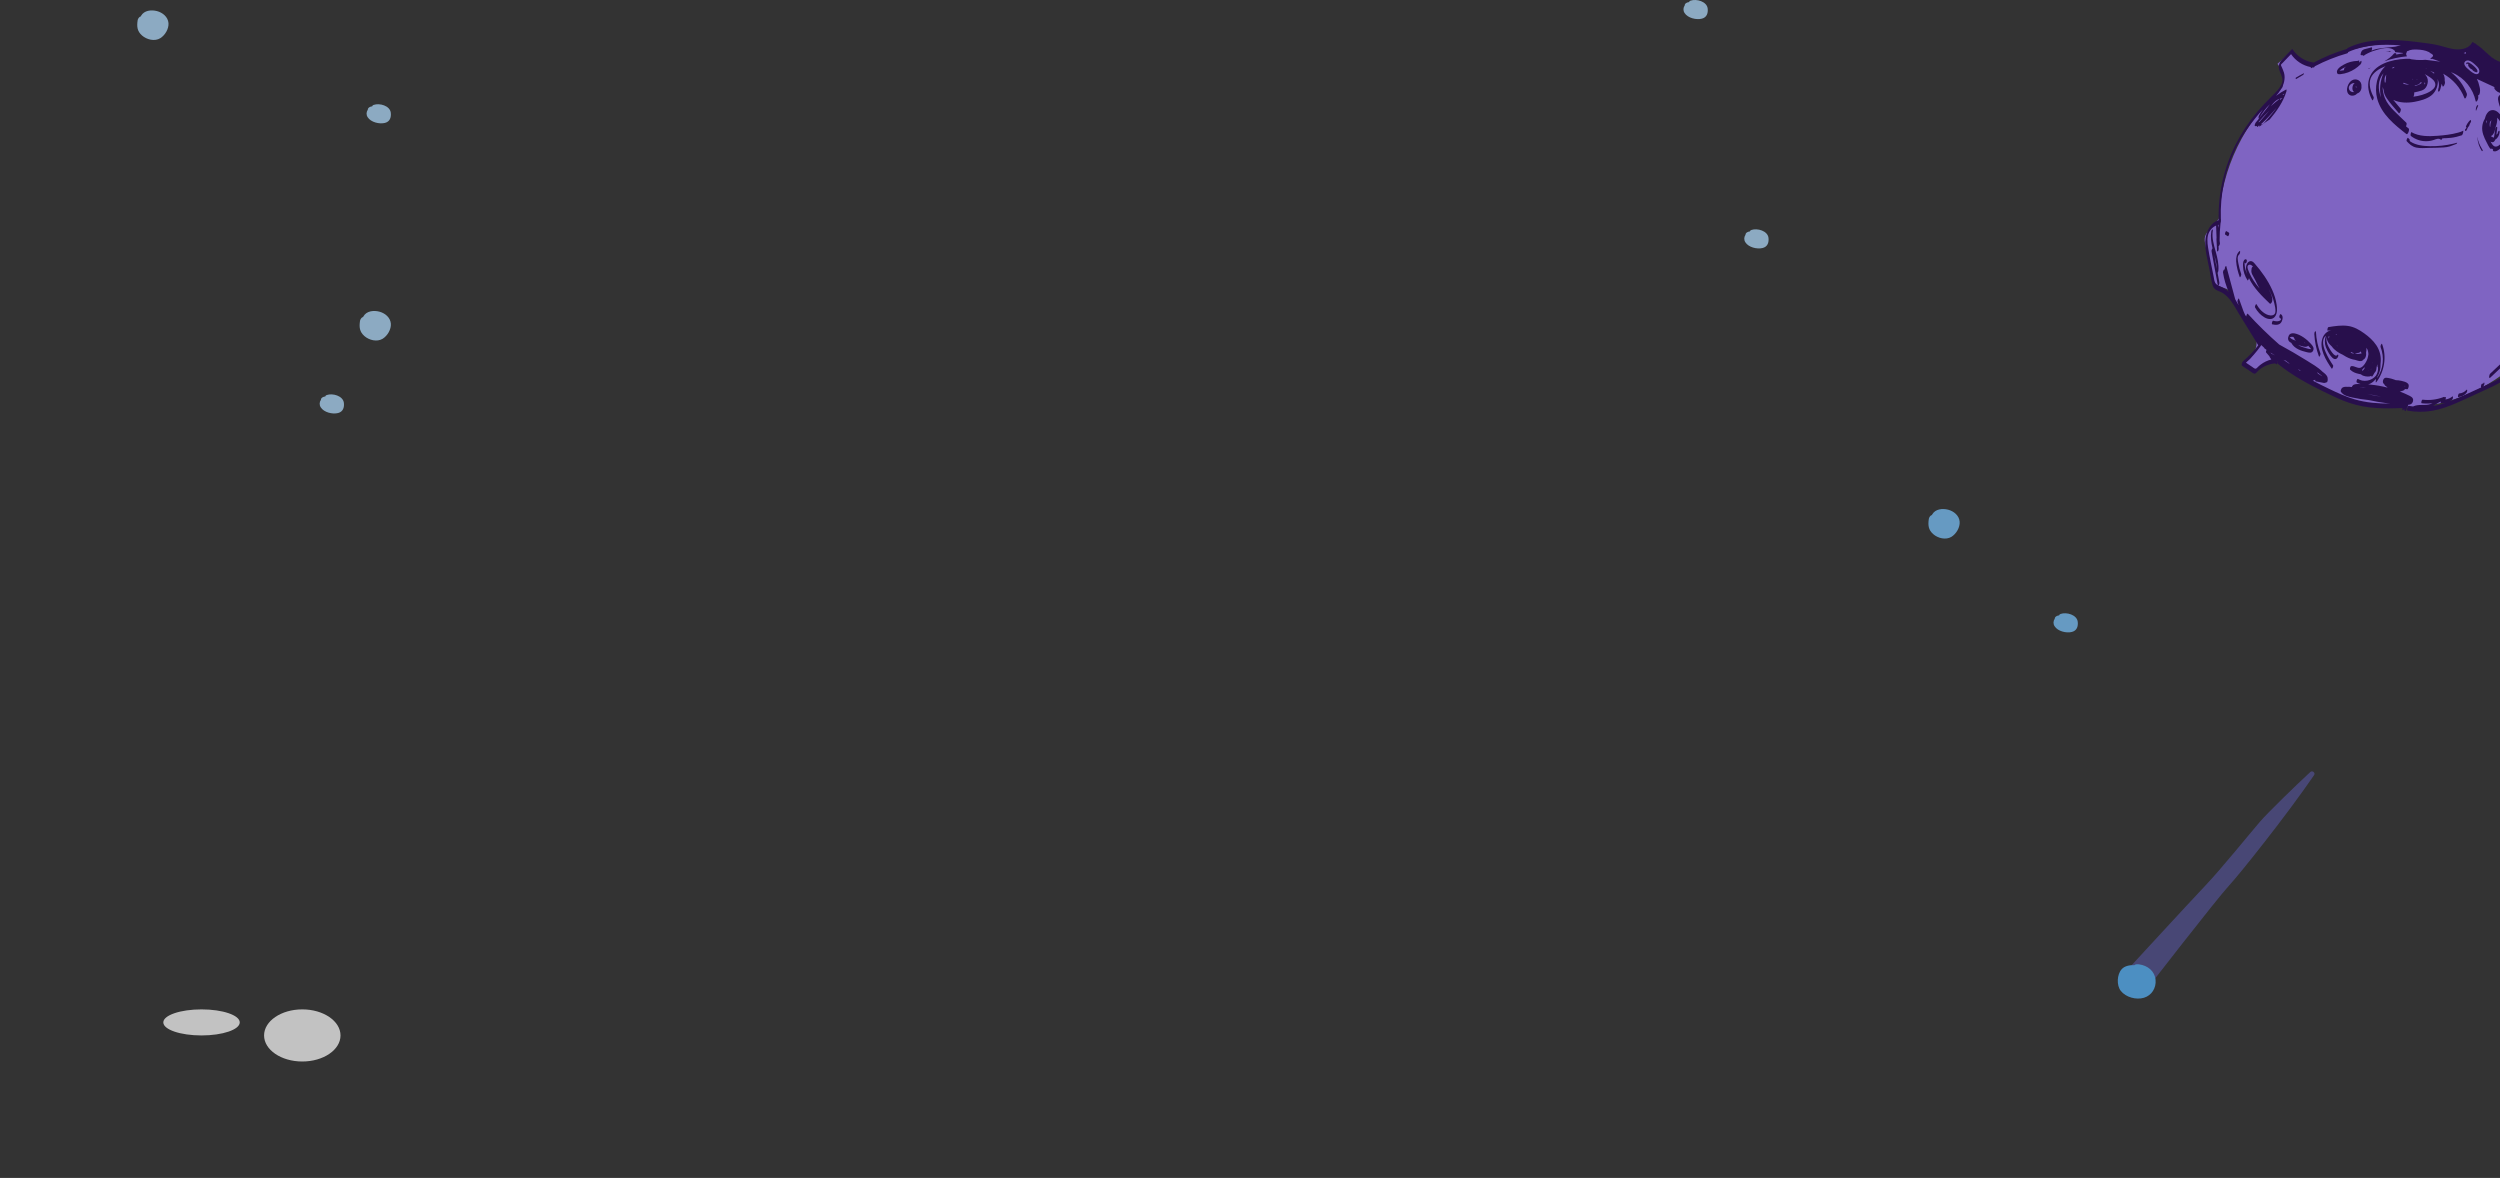 <svg width="1439" height="678" viewBox="0 0 1439 678" fill="none" xmlns="http://www.w3.org/2000/svg">
<rect x="0" y="0" width="1439" height="678" fill="#333333" stroke="none"/>
<ellipse cx="174" cy="596" rx="22" ry="15" fill="white" fill-opacity="0.7"/>
<ellipse cx="116" cy="588.5" rx="22" ry="7.5" fill="white" fill-opacity="0.7"/>
<g opacity="0.7">
<path fill-rule="evenodd" clip-rule="evenodd" d="M1485.18 111.387C1484.71 108.104 1484.08 104.835 1483.27 101.591C1478.85 83.821 1469.63 68.409 1457.32 56.158C1456.48 53.06 1455.63 49.96 1454.78 46.862C1454.49 45.769 1454.17 44.648 1453.5 43.737C1452.3 42.112 1450.22 41.463 1448.32 40.8C1441.14 38.302 1434.5 34.257 1428.99 29.018C1427.44 27.544 1425.62 25.85 1423.51 26.169C1422.61 26.304 1421.82 26.792 1421.04 27.244C1418.95 28.447 1416.73 29.439 1414.45 30.209C1395.89 24.243 1375.55 23.161 1355.79 28.082C1347.64 30.11 1339.95 33.14 1332.79 37.008C1331.69 36.848 1330.6 36.63 1329.52 36.337C1325.45 35.23 1321.55 32.92 1319.36 29.317C1316.54 31.787 1313.73 34.258 1310.91 36.73C1313.45 40.009 1314.62 44.314 1314.1 48.426C1314.01 49.073 1313.88 49.713 1313.72 50.343C1292.21 69.323 1278.63 96.959 1277.18 125.898C1275.3 128.085 1273.41 130.273 1271.53 132.461C1270.63 133.506 1269.71 134.586 1269.29 135.896C1268.72 137.653 1269.11 139.559 1269.5 141.363C1270.83 147.447 1272.16 153.531 1273.49 159.615C1273.73 160.703 1273.98 161.821 1274.61 162.739C1275.99 164.757 1278.7 165.215 1281 166.066C1282 166.438 1282.96 166.918 1283.87 167.489C1287.54 176.92 1292.58 185.623 1298.69 193.418C1298.95 195.204 1299.01 197.008 1298.76 198.8C1298.17 202.956 1295.73 207.011 1291.9 208.721C1291.6 208.857 1291.25 209.016 1291.15 209.337C1291.06 209.657 1291.51 210.035 1291.71 209.77L1297.6 213.557C1301.22 209.744 1306.35 207.536 1311.59 207.167C1336.75 229.618 1372.26 240.14 1406.47 231.625C1431.14 225.482 1451.95 209.576 1466.11 188.945C1470.82 186.298 1476.19 184.809 1481.6 184.731C1482.56 181.874 1483.83 179.124 1485.39 176.546C1482.52 173.761 1480.25 169.496 1481.92 165.863C1482.49 164.612 1483.47 163.6 1484.3 162.5C1487.76 157.899 1488.52 151.402 1486.21 146.127C1488.74 143.811 1489.71 140.253 1490.15 136.849C1491.27 128.109 1489.36 119.143 1485.19 111.39L1485.18 111.387Z" fill="#A079FF"/>
<path fill-rule="evenodd" clip-rule="evenodd" d="M1426.47 60.766C1426.4 60.571 1426.29 60.466 1426.11 60.508C1425.32 60.705 1424.79 63.247 1425.21 63.813C1425.64 62.804 1426.06 61.789 1426.47 60.766Z" fill="#240057"/>
<path fill-rule="evenodd" clip-rule="evenodd" d="M1414.88 76.34C1411.03 77.422 1406.96 77.864 1402.98 78.165C1398.06 78.535 1392.35 78.626 1387.97 76.031C1387.96 76.025 1387.95 76.018 1387.94 76.01C1387.55 76.818 1387.33 77.975 1387.71 78.27C1390.22 80.203 1393.24 81.291 1396.42 81.281C1397.92 81.278 1399.42 81.046 1400.85 80.568C1402.07 80.159 1403.79 79.33 1404.9 80.399C1405.43 80.917 1405.97 79.302 1406.05 79.055C1405.7 80.142 1406 79.604 1406.78 79.549C1407.17 79.521 1407.57 79.545 1407.96 79.536C1408.92 79.514 1409.87 79.44 1410.82 79.328C1412.91 79.077 1414.95 78.583 1416.94 77.898C1417.55 77.686 1417.94 76.073 1417.88 75.223C1416.94 75.745 1415.86 76.067 1414.88 76.342L1414.88 76.34Z" fill="#240057"/>
<path fill-rule="evenodd" clip-rule="evenodd" d="M1420.05 74.399C1420.2 73.974 1420.3 73.725 1420.56 73.31C1420.75 73.013 1420.96 72.743 1421.2 72.484C1421.29 72.278 1421.39 72.072 1421.49 71.865C1421.47 71.709 1421.5 71.537 1421.61 71.362C1421.86 70.942 1422.1 70.516 1422.33 70.09C1422.34 70.066 1422.34 70.042 1422.34 70.018C1422.37 69.69 1422.27 68.693 1421.74 69.222C1420.69 70.256 1419.89 71.509 1419.35 72.875C1419.64 73.098 1419.77 73.476 1419.49 73.859C1419.31 74.11 1419.1 74.333 1418.87 74.536C1418.84 74.847 1418.87 75.138 1419.04 75.323C1419.45 75.778 1419.97 74.624 1420.05 74.399H1420.05Z" fill="#240057"/>
<path fill-rule="evenodd" clip-rule="evenodd" d="M1442.16 72.221C1441.4 69.458 1439.95 66.317 1437.67 64.48C1435.69 62.878 1433.21 62.92 1431.66 65.105C1430.96 66.093 1430.51 67.233 1430.23 68.431C1429.44 69.67 1428.98 71.15 1428.8 72.597C1428.38 75.933 1429.78 79.037 1431.3 81.917C1431.81 82.881 1432.46 84.35 1433.32 85.484C1433.36 85.506 1433.4 85.534 1433.44 85.554C1433.77 85.722 1433.86 85.569 1433.6 85.769C1434.4 85.148 1435.51 86.195 1434.85 86.857C1435.48 87.172 1436.18 87.249 1436.98 86.934C1439.37 85.991 1440.99 83.372 1441.82 81.073C1442.86 78.228 1442.96 75.142 1442.16 72.226V72.221ZM1431.31 70.51C1431.22 70.689 1431.15 70.879 1431.1 71.078C1431.06 70.606 1431.05 70.123 1431.07 69.65C1431.19 69.528 1431.33 69.414 1431.47 69.303C1431.4 69.705 1431.35 70.109 1431.31 70.51ZM1433.4 73.03C1433.3 72.964 1433.2 72.871 1433.13 72.755C1433.03 71.93 1433 70.879 1433.27 70.225C1433.38 69.965 1433.72 69.548 1434.12 69.215C1433.63 70.45 1433.36 71.727 1433.4 73.03ZM1441.4 78.753C1441.15 80.649 1440.13 82.354 1438.62 83.519C1437.86 84.109 1436.84 84.662 1435.86 84.256C1434.98 83.888 1434.43 82.981 1433.95 82.203C1433.82 81.989 1433.68 81.755 1433.53 81.508C1433.64 81.571 1433.75 81.628 1433.87 81.68C1435.15 82.238 1435.87 81.42 1436.28 80.349C1437.69 79.599 1438.5 77.949 1438.74 76.408C1438.78 76.126 1438.94 75.196 1438.42 75.277C1437.95 75.352 1437.65 76.534 1437.6 76.873C1437.6 76.884 1437.59 76.889 1437.59 76.899C1437.48 77.015 1437.41 77.147 1437.29 77.26C1437.17 77.363 1437.05 77.45 1436.93 77.529C1437.1 76.381 1437.2 75.21 1437.36 74.103C1437.41 73.775 1437.57 72.945 1437.04 72.971C1436.59 72.993 1436.26 74.274 1436.22 74.567C1436.06 75.682 1435.89 76.797 1435.73 77.914C1435.7 78.082 1435.68 78.251 1435.65 78.419C1435.53 78.67 1435.43 78.978 1435.37 79.285C1435.31 79.234 1434.98 79.055 1434.97 79.049C1434.58 78.852 1434.29 78.773 1433.93 78.486C1433.86 78.427 1433.79 78.362 1433.72 78.297C1434.09 78.226 1434.47 77.993 1434.8 77.605C1435.78 76.454 1436.13 74.781 1436.42 73.319C1436.47 73.183 1436.53 73.05 1436.57 72.921C1437.12 71.43 1437.44 69.816 1437.4 68.223C1437.4 68.057 1437.39 67.884 1437.37 67.707C1438.59 68.942 1439.47 70.56 1440.16 72.125C1441.06 74.167 1441.69 76.506 1441.4 78.751L1441.4 78.753Z" fill="#240057"/>
<path fill-rule="evenodd" clip-rule="evenodd" d="M1428.46 85.427C1427.37 83.526 1426.2 81.092 1426.06 78.777C1426 79.059 1425.98 79.335 1426 79.556C1426.26 82.198 1427.08 84.664 1428.51 86.901C1428.69 87.181 1428.95 86.877 1429.14 86.566C1428.9 86.179 1428.67 85.793 1428.46 85.428V85.427Z" fill="#240057"/>
<path fill-rule="evenodd" clip-rule="evenodd" d="M1440.19 208.653C1437.95 210.758 1435.7 212.864 1433.46 214.969C1433 215.399 1432.78 216.193 1432.75 216.803C1432.73 217.096 1432.8 217.926 1433.27 217.487C1435.51 215.382 1437.75 213.275 1439.99 211.171C1440.45 210.741 1440.67 209.947 1440.71 209.337C1440.72 209.044 1440.66 208.214 1440.19 208.653Z" fill="#240057"/>
<path fill-rule="evenodd" clip-rule="evenodd" d="M1412.3 82.668C1407.9 83.705 1403.31 84.231 1398.79 84.144C1394.95 84.07 1390.62 83.642 1387.35 81.44C1386.95 81.169 1386.9 80.721 1387.06 80.375C1386.73 80.056 1386.4 79.717 1386.07 79.357C1385.73 78.985 1384.91 80.859 1385.31 81.293C1386.87 82.999 1388.45 84.428 1390.77 84.931C1393.21 85.46 1395.81 85.2 1398.28 85.134C1401.01 85.06 1403.76 85.073 1406.49 84.874C1407.71 84.785 1408.93 84.63 1410.1 84.277C1411.39 83.886 1412.6 83.263 1413.89 82.846C1414.09 82.782 1414.26 82.478 1414.37 82.124C1413.68 82.323 1412.99 82.502 1412.3 82.664L1412.3 82.668Z" fill="#240057"/>
<path fill-rule="evenodd" clip-rule="evenodd" d="M1358.91 35.093C1358.59 35.425 1358.25 35.744 1357.89 36.054C1358.07 35.431 1358.07 34.686 1357.79 34.786C1357.55 34.87 1357.32 34.961 1357.09 35.053C1357.08 35.053 1357.08 35.051 1357.08 35.051C1354.28 35.108 1351.55 35.801 1349.1 37.185C1347.62 38.026 1344.56 39.773 1345.21 41.966C1345.49 42.928 1346.61 42.759 1347.39 42.665C1348.81 42.495 1350.2 42.16 1351.54 41.672C1354.27 40.672 1356.73 39.054 1358.77 36.983C1359.09 36.649 1359.29 36.072 1359.3 35.608C1359.3 35.409 1359.26 34.743 1358.91 35.095V35.093ZM1347.57 40.643C1347.46 40.654 1347.01 40.597 1346.62 40.634C1346.93 40.403 1347.26 40.175 1347.32 40.129C1348.15 39.528 1349.05 39.017 1349.98 38.592C1350.16 38.507 1350.35 38.431 1350.53 38.354C1350.23 38.566 1349.92 38.778 1349.61 38.988C1349.37 39.152 1349.19 39.886 1349.16 40.413C1348.64 40.514 1348.1 40.591 1347.57 40.643H1347.57Z" fill="#240057"/>
<path fill-rule="evenodd" clip-rule="evenodd" d="M1353.74 46.261C1351.47 47.63 1349.76 52.177 1351.93 54.286C1353 55.322 1354.73 55.299 1355.94 54.542C1356.29 54.321 1356.6 54.053 1356.88 53.753C1358.52 53.314 1359.47 51.379 1359.25 49.728C1359.26 49.637 1359.27 49.549 1359.27 49.462C1359.42 46.486 1356.27 44.731 1353.74 46.263V46.261ZM1356.74 50.113C1356.75 50.141 1356.75 50.168 1356.75 50.196C1356.59 50.211 1356.33 50.231 1356.09 50.218C1355.98 50.137 1355.84 50.017 1355.73 49.919C1355.96 49.871 1356.22 49.879 1356.44 49.941C1356.53 49.965 1356.64 50.045 1356.75 50.111L1356.74 50.113ZM1354.17 52.999C1352.13 52.726 1351.24 50.378 1352.7 48.854C1353.39 48.132 1354.38 47.746 1355.36 47.767C1353.97 48.721 1353.57 51.619 1354.69 52.684C1354.81 52.806 1354.95 52.903 1355.1 52.983C1354.8 53.034 1354.49 53.043 1354.17 52.999H1354.17Z" fill="#240057"/>
<path fill-rule="evenodd" clip-rule="evenodd" d="M1321.41 44.757C1321.39 45.03 1321.37 45.664 1321.66 45.496C1322.98 44.716 1324.3 43.935 1325.63 43.153C1325.97 42.954 1326.13 42.486 1326.21 42.097C1324.59 42.949 1322.96 43.791 1321.41 44.755L1321.41 44.757Z" fill="#240057"/>
<path fill-rule="evenodd" clip-rule="evenodd" d="M1307.92 166.962C1305.44 161.418 1301.74 156.198 1297.74 151.644C1297.15 150.969 1296.42 150.256 1295.46 150.289C1294.39 150.328 1293.67 151.233 1293.25 152.127C1292.39 153.972 1292.8 155.938 1293.49 157.768C1293.07 156.91 1292.72 156.014 1292.47 155.078C1292.27 154.337 1292.13 153.581 1292.06 152.818C1292.02 152.407 1292 151.992 1292 151.579C1292.01 151.378 1292.01 151.178 1292.02 150.977C1292.01 151.22 1292.13 151.384 1292.37 151.467C1292.5 151.93 1292.87 151.421 1292.97 151.238C1293.2 150.864 1293.37 150.227 1293.25 149.79C1293.01 148.905 1292.13 149.132 1291.7 149.749C1291.05 150.702 1291.05 151.996 1291.08 153.1C1291.14 156.058 1292.07 158.919 1293.7 161.385C1293.86 161.637 1294.36 160.789 1294.5 160.102C1297.29 165.869 1302 170.431 1306.57 174.812C1306.61 174.88 1306.68 174.898 1306.76 174.867C1308 174.31 1308.15 172.421 1307.85 171.262C1307.4 169.507 1306.61 167.754 1305.78 166.099C1307.21 168.759 1308.37 171.549 1309.07 174.5C1309.45 176.098 1309.94 178.004 1309.71 179.659C1309.42 181.681 1307.23 181.834 1305.64 181.345C1302.65 180.426 1300.25 177.685 1298.77 175.042C1298.58 174.714 1297.7 176.428 1298.01 176.977C1299.3 179.294 1301.17 181.392 1303.49 182.722C1305.49 183.869 1308.16 184.223 1309.6 182.062C1310.9 180.109 1310.75 177.593 1310.43 175.383C1310.01 172.464 1309.13 169.649 1307.92 166.96V166.962ZM1297.13 161.471C1296.34 160.26 1295.62 158.998 1295.03 157.68C1294.55 156.637 1292.97 153.599 1294.05 152.694C1295.03 151.867 1296.08 152.634 1296.82 153.415C1296.75 153.439 1296.69 153.467 1296.63 153.502C1296.18 153.751 1295.91 154.626 1295.97 155.186C1295.76 156.119 1295.9 156.989 1296.35 157.929C1296.93 159.114 1297.58 160.27 1298.23 161.423C1298.94 163.007 1299.74 164.547 1300.62 166.04C1299.36 164.594 1298.18 163.082 1297.13 161.473V161.471Z" fill="#240057"/>
<path fill-rule="evenodd" clip-rule="evenodd" d="M1332.53 190.847C1332.22 191.158 1332.09 191.883 1332.12 192.306C1332.35 196.721 1333.24 201.046 1334.79 205.186C1335.04 205.853 1335.86 204.01 1335.67 203.509C1334.16 199.482 1333.27 195.289 1333.05 190.992C1333.02 190.541 1332.79 190.594 1332.54 190.845L1332.53 190.847Z" fill="#240057"/>
<path fill-rule="evenodd" clip-rule="evenodd" d="M1330.17 197.926C1327.83 195.303 1324.32 192.605 1320.8 191.906C1319.48 191.645 1318.08 191.862 1317.43 193.165C1316.75 194.54 1316.83 196.033 1318.15 196.958C1318.4 197.139 1318.68 197.29 1318.96 197.421C1318.97 197.519 1318.99 197.605 1319.03 197.672C1320.88 200.74 1324.43 201.914 1327.73 202.707C1329.04 203.02 1330.65 203.411 1331.38 201.948C1332.2 200.291 1331.26 199.148 1330.16 197.924L1330.17 197.926ZM1326.44 197.181C1326.61 197.297 1326.79 197.421 1326.96 197.55C1326.77 197.511 1326.58 197.46 1326.4 197.408C1326.41 197.331 1326.43 197.255 1326.44 197.181H1326.44ZM1318.13 194.096C1318.25 194.037 1318.38 193.991 1318.52 193.963C1318.91 193.849 1319.34 193.856 1319.75 193.899C1319.91 193.917 1320.08 193.945 1320.24 193.98C1320.21 194.269 1320.25 194.514 1320.42 194.61C1320.5 194.658 1320.58 194.706 1320.66 194.754C1320.63 195.027 1320.66 195.261 1320.77 195.368C1321.03 195.617 1321.31 195.852 1321.58 196.081C1320.29 195.731 1318.97 195.287 1318.12 194.284C1317.71 194.361 1317.71 194.299 1318.13 194.096ZM1327.65 200.477C1325.98 200.049 1324.28 199.504 1322.8 198.63C1323.6 198.859 1324.4 199.085 1325.2 199.306C1326.61 199.695 1327.79 199.878 1328.57 198.98C1329.08 199.489 1329.56 200.023 1330.01 200.582C1330.1 200.689 1330.18 200.799 1330.27 200.908C1330.1 200.936 1329.95 200.958 1329.9 200.956C1329.15 200.923 1328.37 200.663 1327.64 200.477H1327.65Z" fill="#240057"/>
<path fill-rule="evenodd" clip-rule="evenodd" d="M1312.75 180.813C1312.34 180.617 1311.61 182.612 1312.16 182.877C1312.5 183.043 1312.9 183.38 1312.92 183.802C1312.93 184.285 1312.44 184.523 1312.02 184.694C1310.89 185.153 1309.61 184.901 1308.47 184.617C1307.93 184.484 1307.37 186.554 1307.88 186.681C1309.89 187.181 1312.25 187.253 1313.31 185.14C1313.97 183.837 1314.35 181.579 1312.75 180.811L1312.75 180.813Z" fill="#240057"/>
<path fill-rule="evenodd" clip-rule="evenodd" d="M1289.12 144.493C1287.42 145.856 1287.02 148.302 1287.13 150.367C1287.3 153.45 1288.16 156.572 1289.18 159.471C1289.41 160.135 1290.23 158.301 1290.06 157.794C1289.34 155.745 1288.77 153.653 1288.39 151.515C1288.1 149.893 1287.49 147.571 1288.98 146.38C1289.39 146.052 1289.68 144.048 1289.13 144.493H1289.12Z" fill="#240057"/>
<path fill-rule="evenodd" clip-rule="evenodd" d="M1282.96 133.917C1282.47 133.62 1281.98 133.322 1281.49 133.025C1281.15 132.818 1280.35 134.754 1280.9 135.089C1281.39 135.386 1281.87 135.684 1282.36 135.981C1282.7 136.188 1283.51 134.252 1282.96 133.917Z" fill="#240057"/>
<path fill-rule="evenodd" clip-rule="evenodd" d="M1363.42 39.701C1363.86 39.421 1364.29 39.148 1364.74 38.885C1364.22 39.104 1363.71 39.323 1363.19 39.543C1363.23 39.692 1363.29 39.784 1363.42 39.701Z" fill="#240057"/>
<path fill-rule="evenodd" clip-rule="evenodd" d="M1423.63 37.755C1422.91 37.13 1422.12 36.496 1421.25 36.094C1420.79 35.88 1419.71 35.698 1419.56 36.402C1419.52 36.616 1419.58 36.852 1419.7 37.091C1419.72 37.045 1419.74 36.997 1419.77 36.951C1420.1 36.339 1421.03 36.885 1420.7 37.497C1420.52 37.827 1421.13 38.527 1421.31 38.759C1421.5 38.995 1421.71 39.22 1421.93 39.436C1422.27 39.686 1422.63 39.909 1423.01 40.088C1423.23 40.191 1423.3 40.374 1423.28 40.554C1423.86 40.967 1425.47 42.075 1425.93 41.4C1426.25 40.94 1425.86 40.177 1425.6 39.801C1425.05 39.034 1424.34 38.368 1423.63 37.755Z" fill="#240057"/>
<path fill-rule="evenodd" clip-rule="evenodd" d="M1489.53 139.278C1490.81 135.813 1491.45 132.179 1490.64 128.482C1490.58 128.209 1490.44 128.192 1490.29 128.273C1490.28 127.779 1490.25 127.287 1490.19 126.791C1489.78 123.208 1488.38 119.883 1487.09 116.551C1486.38 114.734 1485.48 112.616 1485.01 110.489C1485.1 110.113 1485.14 109.717 1485.05 109.4C1484.82 108.659 1484.7 107.92 1484.73 107.173C1484.76 106.794 1484.81 106.418 1484.9 106.049C1484.97 105.76 1485.28 104.669 1484.82 104.534C1484.57 104.462 1484.35 104.772 1484.19 105.105C1483.88 102.971 1483.46 100.863 1482.9 98.782C1483.07 98.325 1483.16 97.788 1483.03 97.392C1480.97 91.059 1478.48 84.874 1475.59 78.878C1475.63 78.567 1475.61 78.292 1475.49 78.126C1475.46 78.073 1475.42 78.021 1475.38 77.969C1475.38 77.793 1475.35 77.641 1475.28 77.531C1474.8 76.788 1474.31 76.053 1473.81 75.323C1473.18 74.095 1472.53 72.877 1471.87 71.668C1471.74 71.43 1471.53 71.592 1471.36 71.832C1469.08 68.713 1466.65 65.707 1464.09 62.823C1464.15 62.471 1464.14 62.156 1464.01 61.975C1461.27 58.335 1458.22 54.936 1454.92 51.816C1454.96 51.74 1454.99 51.681 1455 51.652C1455.21 51.136 1455.41 50.395 1455.15 49.862L1454.89 49.346C1454.82 48.106 1454.53 46.895 1454.03 45.776C1454.21 45.323 1454.29 44.773 1454.27 44.366C1454.2 42.792 1453.11 41.986 1451.85 41.236C1451.75 41.181 1451.66 41.126 1451.56 41.071C1451.41 40.755 1451.26 40.442 1451.1 40.13C1450.95 39.845 1450.61 40.237 1450.53 40.35C1450.51 40.377 1450.49 40.407 1450.48 40.435C1449.45 39.841 1448.41 39.261 1447.36 38.717C1445.77 37.899 1444.14 37.161 1442.45 36.603C1440.83 36.068 1439.14 35.738 1437.58 35.018C1432.89 32.848 1429.86 28.353 1425.53 25.647C1425.17 25.166 1424.76 24.907 1424.17 24.842C1424.06 24.73 1423.96 24.604 1423.86 24.466C1423.8 24.372 1423.7 24.39 1423.59 24.486C1423.58 24.464 1423.57 24.44 1423.56 24.42C1423.27 23.921 1422.97 24.348 1422.76 24.724C1420.62 28.556 1415.3 28.838 1411.5 28.125C1409.23 27.697 1407.03 26.958 1404.8 26.366C1402.35 25.718 1399.86 25.288 1397.35 24.951C1387.53 23.622 1377.41 22.407 1367.49 23.314C1361.93 23.823 1356.48 25.12 1351.44 27.559C1351.21 27.669 1351.04 27.9 1350.91 28.165C1344.28 30.108 1337.87 32.734 1331.78 36.013C1326.81 35.351 1322.34 32.565 1319.59 28.342C1319.49 28.184 1319.28 28.27 1319.18 28.373C1317.6 30.025 1316.02 31.678 1314.44 33.33C1313.26 34.551 1312.13 35.683 1311.77 37.399C1311 41.035 1314.79 44.014 1313.51 47.759C1312.47 50.787 1309.85 53.23 1307.63 55.421C1304.73 58.28 1301.94 61.234 1299.31 64.338C1289.5 75.914 1282.6 89.542 1279.26 104.357C1277.61 111.695 1276.87 119.233 1277.07 126.749C1272.66 127.934 1270.19 132.774 1269.57 137.032C1268.73 142.874 1270.59 148.999 1271.69 154.696C1272.29 157.776 1272.67 160.996 1273.52 164.015C1273.84 165.124 1274.37 166.073 1275.35 166.719C1276.41 167.419 1277.69 167.725 1278.8 168.329C1283.49 170.867 1286.1 176.325 1288.77 180.684C1292.47 186.705 1296.16 192.727 1299.86 198.746C1297.28 202.125 1294.33 205.195 1291.07 207.934C1290.59 208.33 1289.91 210.125 1290.57 210.568C1292.32 211.742 1294.07 212.916 1295.81 214.09C1296.43 214.505 1297.25 215.345 1298.06 215.023C1298.74 214.75 1299.28 213.9 1299.81 213.408C1302.48 210.938 1305.98 209.462 1309.59 209.18C1309.83 209.364 1310.06 209.543 1310.31 209.714C1310.64 209.943 1311.18 208.376 1311.04 207.84C1311.09 207.873 1311.15 207.905 1311.2 207.938C1310.98 208.551 1310.91 209.228 1311.17 209.44C1319.26 216.029 1328.45 221.031 1337.8 225.591C1342.51 227.893 1347.26 230.193 1352.23 231.889C1357.16 233.568 1362.28 234.469 1367.46 234.834C1372.59 235.194 1377.72 235.079 1382.85 234.902C1382.76 235.264 1382.72 235.636 1382.82 235.964C1383 236.557 1383.49 235.936 1383.62 235.66C1383.64 235.619 1383.75 235.448 1383.7 235.512C1383.73 235.474 1383.76 235.429 1383.77 235.418C1383.79 235.394 1383.82 235.372 1383.84 235.348C1383.95 235.713 1384.06 236.08 1384.17 236.445C1384.35 237.038 1384.83 236.415 1384.97 236.141C1385.16 235.761 1385.36 235.238 1385.39 234.747C1385.8 234.502 1386.07 233.653 1386.15 232.976C1387.43 232.939 1388.41 232.521 1388.84 231.211C1389.39 229.524 1388.52 228.612 1387.07 227.884C1385.21 226.944 1383.29 226.101 1381.34 225.353C1382.17 225.232 1383 224.979 1383.77 224.586C1383.94 224.502 1384.12 224.234 1384.26 223.916C1384.26 223.916 1384.27 223.919 1384.27 223.919L1385.61 224.046C1385.83 224.067 1386 223.788 1386.07 223.624C1386.51 222.671 1386.78 221.612 1385.98 220.771C1385.11 219.863 1383.51 219.509 1382.34 219.234C1381.24 218.974 1380.12 218.84 1379 218.823C1378.73 218.712 1378.47 218.607 1378.2 218.508C1377.05 218.082 1375.87 217.76 1374.66 217.553C1373.91 217.426 1372.97 217.247 1372.34 217.804C1371.83 218.252 1371.56 219.109 1371.58 219.774C1371.59 220.436 1372.01 220.919 1372.5 221.332C1372.61 221.844 1373.03 222.115 1373.62 222.509C1373.69 222.557 1373.76 222.598 1373.83 222.644C1373.97 222.804 1374.12 222.961 1374.28 223.108C1370.94 222.255 1367.54 221.665 1364.13 221.344C1363.79 221.313 1363.45 221.287 1363.11 221.26C1363.6 221.136 1364.09 220.954 1364.57 220.699C1365.7 220.1 1366.65 219.227 1367.41 218.207C1367.42 218.373 1367.47 218.504 1367.59 218.528C1367.61 218.532 1367.63 218.534 1367.65 218.532C1367.41 219.171 1367.28 220.681 1367.85 219.934C1372.51 213.795 1373.9 205.221 1371.12 197.998C1370.86 197.331 1370.05 199.176 1370.24 199.675C1372.55 205.674 1371.88 212.409 1368.22 217.68C1368.23 217.647 1368.24 217.62 1368.25 217.597C1368.35 217.266 1368.46 216.934 1368.56 216.602C1368.74 216.315 1368.9 216.018 1369.04 215.712C1369.91 213.847 1370.32 211.762 1370.22 209.707C1370.31 209.036 1370.37 208.363 1370.38 207.685C1370.47 204.482 1369.61 201.435 1367.84 198.759C1366.02 196 1363.49 193.777 1360.82 191.86C1357.99 189.824 1354.98 188.097 1351.47 187.605C1347.75 187.083 1343.97 187.686 1340.29 188.275C1339.75 188.362 1339.35 190.412 1339.91 190.321C1340.56 190.218 1341.2 190.115 1341.86 190.017C1339.63 190.638 1337.76 192.059 1336.83 194.673C1334.69 200.68 1338.87 207.449 1342.14 212.199C1342.39 212.555 1343.26 210.771 1342.91 210.264C1341.31 207.938 1339.88 205.483 1338.73 202.904C1337.83 200.897 1337.02 198.586 1337.21 196.356C1337.33 194.949 1337.92 193.932 1338.79 193.211C1337.97 195.29 1338 197.747 1338.76 199.813C1339.38 201.516 1343.08 209.244 1345.51 205.864C1345.76 205.507 1346.02 204.85 1345.93 204.404C1345.85 204.047 1345.69 203.881 1345.42 204.257C1343.91 206.354 1340.76 200.503 1340.28 199.577C1339.36 197.815 1338.66 195.565 1339.48 193.755C1339.06 195.489 1339.91 197.178 1341.29 198.556C1341.57 198.836 1341.86 199.111 1342.15 199.382C1343.64 201.496 1345.99 203.112 1348.46 204.178C1349.07 204.578 1349.7 204.952 1350.33 205.297C1351.96 206.192 1353.75 206.88 1355.6 207.151C1355.77 207.204 1355.94 207.259 1356.11 207.309C1357.22 207.634 1358.85 208.295 1359.9 207.482C1360.08 207.346 1360.23 207.178 1360.36 206.988C1361.41 206.539 1361.85 205.265 1361.96 204.209C1361.99 203.798 1361.97 203.378 1361.91 202.954C1362.16 202.082 1362.18 201.098 1362.06 200.189C1362.33 200.574 1362.59 200.976 1362.82 201.391C1363.07 202.191 1363.22 203.013 1363.27 203.835C1363.22 204.056 1363.19 204.279 1363.17 204.427C1363.01 205.781 1362.58 207.073 1361.91 208.264C1361.26 209.418 1360.27 210.903 1359.06 211.519C1357.2 212.463 1355.27 210.36 1353.31 210.771C1352.84 210.87 1352.41 212.426 1352.74 212.761C1354.09 214.121 1355.82 214.8 1357.66 215.188C1358.08 215.277 1358.54 215.38 1359.01 215.474C1359.06 215.542 1359.12 215.609 1359.18 215.662C1360.3 216.578 1362.61 216.927 1363.98 216.67C1364.34 216.602 1364.67 216.481 1364.97 216.313C1364.97 216.381 1364.98 216.449 1364.99 216.512C1365.07 216.869 1365.23 217.033 1365.5 216.659C1365.97 216.01 1366.39 215.327 1366.75 214.619C1367.58 213.944 1367.89 212.809 1367.93 211.628C1368.12 210.984 1368.26 210.332 1368.36 209.67C1368.41 210.111 1368.46 210.553 1368.49 210.999C1368.51 211.346 1368.62 211.401 1368.75 211.318C1368.77 211.594 1368.79 211.871 1368.79 212.151C1368.8 212.656 1368.75 213.159 1368.64 213.651C1368.57 213.941 1368.49 214.23 1368.41 214.518C1368.2 215.113 1367.93 215.682 1367.59 216.21C1366.45 217.642 1364.78 218.674 1362.77 219.066C1361.69 219.275 1360.6 219.267 1359.56 219.044C1358.74 218.816 1357.93 218.488 1357.17 218.108C1356.76 217.905 1356.06 219.864 1356.58 220.172C1357.28 220.589 1358 220.88 1358.74 221.061C1358.52 221.059 1358.3 221.053 1358.09 221.053C1356.77 221.053 1355.01 220.889 1354.1 222.06C1353.91 222.307 1353.76 222.548 1353.65 222.784C1353.59 222.78 1353.53 222.778 1353.48 222.775C1352.75 222.659 1352.02 222.59 1351.33 222.666C1351.21 222.66 1351.09 222.655 1350.96 222.649C1349.73 222.601 1348.49 222.585 1347.75 223.726C1347.49 224.131 1347.11 225.027 1347.42 225.497C1348.89 227.696 1351.61 228.282 1354.03 228.811C1357.16 229.493 1360.34 229.985 1363.53 230.289C1366.76 230.997 1370.02 231.572 1373.3 232.003C1374.12 232.112 1374.95 232.213 1375.77 232.311C1368.86 232.316 1361.95 231.826 1355.28 229.854C1350.23 228.361 1345.44 226.142 1340.71 223.864C1337.52 222.331 1334.35 220.76 1331.22 219.107C1331.68 219.042 1332.12 218.88 1332.53 218.6C1332.57 218.62 1332.62 218.641 1332.66 218.661C1332.59 219.081 1332.62 219.455 1332.82 219.496L1336.3 220.167C1337.11 220.323 1338.11 220.672 1338.86 220.146C1338.91 220.111 1338.95 220.073 1339 220.034C1339.04 220.052 1339.08 220.071 1339.13 220.089C1339.71 220.32 1339.95 218.419 1339.81 218.095C1339.83 217.666 1339.76 217.245 1339.62 216.897C1339.15 215.765 1337.98 214.827 1336.89 214.022C1334.29 211.395 1330.85 209.469 1327.8 207.562C1322.6 204.32 1317.31 201.245 1311.93 198.324C1305.57 192.754 1299.52 186.836 1293.81 180.593C1293.51 180.276 1292.96 181.473 1292.96 182.164C1292.75 181.9 1292.54 181.637 1292.33 181.371C1291.98 180.616 1291.65 179.856 1291.33 179.089L1288.76 171.94C1288.52 171.258 1287.74 173.131 1287.88 173.617C1288.1 174.314 1288.32 175.007 1288.55 175.696C1287.87 174.548 1287.21 173.387 1286.57 172.215C1286.56 172.178 1286.56 172.141 1286.55 172.106L1281.48 153.29C1281.37 152.871 1281.07 153.256 1280.94 153.422C1280.66 153.776 1280.58 154.355 1280.58 154.786C1280.58 154.858 1280.58 154.932 1280.58 155.004C1280.54 155.094 1280.5 155.188 1280.46 155.282C1280.45 155.26 1280.45 155.236 1280.44 155.214C1280.2 154.475 1279.49 156.371 1279.54 156.709C1279.55 156.769 1279.55 156.828 1279.56 156.889L1279.57 156.902C1280.15 160.804 1281.33 164.505 1282.85 168.068C1281.58 166.796 1280.12 165.738 1278.44 165.032C1277.93 164.813 1277.38 164.619 1276.86 164.37C1276.99 164.275 1277.13 164.087 1277.17 164.007C1277.42 163.604 1277.54 163.023 1277.45 162.559L1276.45 157.092C1276.67 156.698 1276.87 156.054 1276.88 155.94C1277.25 152.14 1276.36 148.453 1275.36 144.811C1274.3 140.934 1273.04 136.892 1273.68 132.831C1273.91 131.383 1272.96 132.3 1272.82 133.18C1272.3 136.503 1272.77 139.739 1273.55 142.955C1273.43 143.057 1273.31 143.217 1273.27 143.289C1273.03 143.693 1272.91 144.273 1272.99 144.738L1276.57 164.217C1276.15 163.989 1275.76 163.714 1275.45 163.342C1274.53 162.251 1274.43 160.564 1274.17 159.217C1273.08 153.61 1271.81 148.006 1270.95 142.36C1270.52 139.533 1270.22 136.318 1271.56 133.679C1272.43 131.95 1273.84 130.57 1275.58 129.821C1275.67 132.182 1275.76 134.542 1275.85 136.903C1275.79 137.159 1275.77 137.422 1275.78 137.621C1275.9 139.885 1276.03 142.15 1276.15 144.413C1276.17 144.865 1276.41 144.811 1276.66 144.561C1276.98 144.246 1277.09 143.529 1277.08 143.101C1277.06 142.635 1277.04 142.167 1277.02 141.7C1277.31 141.767 1277.85 140.467 1277.8 140.069C1277.75 139.708 1277.71 139.347 1277.66 138.985C1277.64 138.797 1277.62 138.609 1277.6 138.423C1277.6 135.113 1277.78 131.808 1278.13 128.52C1278.32 127.984 1278.39 127.315 1278.38 127.04C1278.37 126.88 1278.37 126.72 1278.36 126.561C1278.37 126.498 1278.37 126.436 1278.38 126.373C1278.4 126.211 1278.4 126.026 1278.33 125.912C1277.85 112.187 1280.68 98.384 1286.62 85.991C1289.81 79.332 1293.88 73.165 1298.59 67.48C1299.85 65.952 1301.16 64.463 1302.51 63.005C1301.68 64.148 1300.92 65.341 1300.23 66.577C1299.93 67.104 1299.88 68.993 1300.55 67.797C1302.19 64.885 1304.24 62.242 1306.62 59.927C1305.94 60.827 1305.32 61.719 1304.71 62.5C1303.25 64.391 1301.69 66.242 1300.31 68.192C1299.61 69.025 1298.91 69.873 1298.25 70.737C1298.09 70.944 1297.48 72.497 1297.99 72.573C1298.37 72.628 1298.74 72.621 1299.08 72.566C1299.14 72.717 1299.2 72.868 1299.28 73.013C1299.35 73.135 1299.52 73.065 1299.59 72.989C1299.83 72.715 1300.07 72.44 1300.31 72.165C1300.34 72.151 1300.37 72.136 1300.4 72.12C1300.4 72.18 1300.4 72.243 1300.41 72.306C1300.42 72.494 1300.46 72.698 1300.53 72.894C1300.76 72.72 1300.98 72.551 1301.21 72.379C1302.9 71.093 1304.67 69.898 1306.46 68.754C1310.52 63.932 1314.15 58.737 1316.06 52.662C1316.08 52.594 1316.32 51.318 1315.89 51.536C1313.83 52.572 1311.9 53.792 1310.09 55.176C1311.11 54.039 1312.06 52.844 1312.86 51.532C1314.6 48.679 1315.61 45.182 1314.67 41.882C1314.37 40.803 1313.88 39.79 1313.45 38.757C1313.33 38.47 1312.87 37.672 1312.93 37.324C1313 36.957 1313.66 36.45 1313.91 36.188C1315.52 34.509 1317.12 32.83 1318.73 31.153C1321.35 35.04 1325.47 37.74 1330.05 38.612C1330.05 38.979 1330.12 39.369 1330.4 39.215C1330.66 39.071 1330.93 38.929 1331.19 38.787C1331.36 38.807 1331.52 38.833 1331.69 38.848C1331.97 38.874 1332.22 38.56 1332.41 38.136C1338.38 35.025 1344.63 32.528 1351.11 30.685C1351.34 30.62 1351.54 30.316 1351.68 29.933C1361.04 25.653 1371.48 25.351 1381.6 26.106C1381.71 26.116 1381.82 26.125 1381.94 26.134C1380.86 26.32 1379.78 26.567 1378.69 26.879C1376.36 27.111 1374.03 27.347 1371.71 27.61C1369.86 27.82 1368.01 28.088 1366.24 28.676C1365.84 28.808 1365.45 28.978 1365.07 29.151C1365.38 28.316 1365.64 27.115 1365.05 27.267C1363.57 27.655 1362.09 28.042 1360.61 28.429C1360.47 28.465 1360.34 28.571 1360.24 28.711C1360.05 28.801 1359.87 28.902 1359.69 29.015C1359.31 29.256 1358.24 31.637 1359.04 31.756C1359.4 31.807 1359.76 31.829 1360.11 31.826C1360.2 31.966 1360.32 32.085 1360.44 32.189C1360.46 32.172 1360.48 32.155 1360.5 32.139C1361.24 31.564 1362.03 31.09 1362.85 30.705C1364.83 29.684 1367.04 28.972 1369.08 28.434C1371.85 27.704 1376.06 26.82 1378.36 29.146C1378.57 29.36 1378.66 29.724 1378.55 30.014C1380.08 30.148 1381.61 30.305 1383.13 30.482C1383.13 30.554 1383.13 30.624 1383.14 30.69C1381.84 30.878 1380.55 31.107 1379.27 31.385C1379.3 30.939 1379.24 30.596 1379.07 30.604C1378.75 30.616 1378.44 30.631 1378.12 30.644C1376.61 32.622 1374.51 34.083 1372.34 35.305C1376.57 33.774 1381.01 32.839 1385.5 32.41C1385.49 32.384 1385.49 32.36 1385.48 32.334C1384.96 31.702 1384.78 30.88 1385.29 30.122C1385.31 29.699 1385.63 29.275 1386.1 29.324C1386.11 29.324 1386.13 29.326 1386.14 29.328C1387.57 28.434 1389.75 28.477 1391.29 28.528C1393.51 28.602 1395.97 28.897 1397.98 29.923C1398.32 30.097 1398.63 30.322 1398.88 30.578C1399.36 30.819 1399.82 31.101 1400.21 31.439C1400.6 31.765 1400.5 32.515 1400.05 32.732C1400.02 32.743 1400 32.753 1399.98 32.764C1399.93 32.861 1399.88 32.952 1399.8 33.02C1399.49 33.285 1399.16 33.505 1398.8 33.685C1399.03 33.776 1399.25 33.866 1399.48 33.953C1399.6 33.998 1399.73 33.934 1399.85 33.798C1401.46 34.362 1403.06 34.929 1404.66 35.495C1402.87 35.267 1401.08 35.038 1399.28 34.811C1398.18 34.673 1397.08 34.54 1395.98 34.417C1394.81 34.581 1393.59 34.566 1392.55 34.537C1391.65 34.511 1390.4 34.507 1389.28 34.27C1388.47 34.229 1387.66 34.107 1386.95 33.825C1386.17 33.824 1385.4 33.833 1384.63 33.864C1376.74 34.181 1366.07 36.861 1363.61 45.536C1362.44 49.676 1363.48 53.985 1365.47 57.69C1365.66 58.049 1366.08 57.196 1366.12 57.096C1366.27 56.722 1366.44 56.142 1366.23 55.755C1364.58 52.682 1363.23 48.614 1364.52 45.175C1365.86 41.62 1369.68 39.419 1373.08 38.079C1368.04 42.77 1366.57 50.518 1368.37 56.984C1370.85 65.831 1378.22 71.76 1385.15 77.171C1385.92 77.769 1387.13 74.497 1386.42 73.946C1385.91 73.546 1385.4 73.146 1384.89 72.741C1385.23 71.966 1385.42 70.966 1385.08 70.638C1382.69 68.339 1380.25 66.083 1377.93 63.72C1375.81 61.562 1373.84 59.192 1372.72 56.352C1371.91 54.33 1371.47 52.164 1371.44 50.006C1371.58 50.603 1371.76 51.189 1372 51.757C1372.12 53.43 1372.76 55.026 1373.81 56.586C1375.85 59.623 1378.45 62.351 1380.79 65.162C1381.21 65.656 1382.32 63.193 1381.81 62.581C1380.4 60.882 1378.97 59.192 1377.56 57.489C1381.28 59.286 1385.92 59.35 1389.92 58.586C1393.14 57.97 1396.6 57.083 1399.27 55.091C1401.69 53.274 1403.14 50.244 1403.22 47.228C1403.24 46.57 1403.16 45.973 1403.01 45.426C1403.74 46.915 1404.06 48.59 1403.73 50.223C1403.66 50.468 1403.6 50.712 1403.54 50.957C1403.45 51.292 1403.1 52.568 1403.64 52.724C1404.17 52.877 1404.57 51.556 1404.66 51.279C1404.84 50.741 1404.98 50.192 1405.08 49.635L1405.45 48.213C1405.63 48.648 1405.79 49.095 1405.92 49.553C1406.12 50.26 1406.68 49.497 1406.85 49.197C1407.18 48.598 1407.48 47.634 1407.28 46.943C1407.25 46.825 1407.21 46.709 1407.17 46.593C1407.31 44.958 1406.96 43.583 1406.28 42.412C1411.82 45.496 1416.25 50.47 1418.53 56.44C1418.78 57.104 1419.27 56.433 1419.46 56.084C1419.77 55.535 1420.14 54.47 1419.89 53.83C1418.03 48.952 1414.84 44.698 1410.77 41.546C1411.16 41.692 1411.55 41.845 1411.93 42.011C1418.59 44.917 1423.52 51.095 1425 58.189C1425.17 58.98 1425.85 58.092 1426 57.81C1426.38 57.128 1426.63 56.173 1426.46 55.393C1426.42 55.181 1426.37 54.969 1426.32 54.759H1426.32C1426.41 54.885 1426.55 54.899 1426.76 54.781C1427.16 54.564 1427.37 53.685 1427.43 53.29C1427.63 52.024 1427.5 50.865 1427.17 49.768C1426.88 48.262 1426.38 46.808 1425.7 45.446C1428.92 46.935 1432.14 48.425 1435.36 49.916C1435.5 50.002 1435.65 50.091 1435.79 50.183C1435.72 50.629 1435.74 51.038 1435.87 51.215C1436.81 52.511 1438.12 53.351 1439.7 53.629C1439.81 53.65 1439.92 53.611 1440.02 53.532C1439.99 53.635 1439.96 53.738 1439.93 53.841C1439.55 54.109 1439.25 54.527 1439.04 55.026C1438.94 54.383 1438.35 55.133 1438.24 55.334C1437.92 55.902 1437.78 56.623 1437.87 57.266C1438.56 61.798 1440.67 65.945 1443.84 69.167C1443.84 69.349 1443.89 69.521 1443.97 69.659C1445.92 72.709 1447.86 75.76 1449.81 78.812C1450.82 81.328 1451.96 83.781 1453.26 86.162C1453.45 86.516 1453.81 85.983 1454 85.631C1453.14 84.017 1452.36 82.373 1451.74 80.627C1450.78 77.933 1449.97 75.063 1448.17 72.781C1447.93 72.49 1447.93 72.154 1448.05 71.88C1447.88 71.614 1447.72 71.351 1447.55 71.085C1448.01 71.264 1448.51 71.358 1449.04 71.307C1450.73 71.148 1451.58 69.675 1451.88 68.148C1452.21 66.459 1451.82 64.671 1451.06 63.02C1452.5 64.176 1454.07 65.219 1455.54 66.317C1455.79 65.009 1456.92 63.953 1458.59 63.977C1461.75 64.019 1463.66 67.849 1464.6 70.383C1465.19 71.952 1465.69 74.434 1464.77 75.868C1465.01 76.224 1465.25 76.583 1465.48 76.948C1467.83 80.697 1469.4 85.019 1469.58 89.465C1469.61 90.291 1469.85 92.163 1469.31 92.86C1468.88 93.416 1467.86 93.398 1467.26 93.352C1465.67 93.228 1464.14 92.69 1462.55 93.044C1462.55 93.04 1462.54 93.037 1462.54 93.033C1462.47 92.981 1462.37 93.031 1462.26 93.147C1462.02 93.319 1461.83 93.741 1461.7 94.2C1461.5 94.782 1461.42 95.422 1461.67 95.715C1461.7 95.748 1461.72 95.774 1461.75 95.79C1462.75 96.513 1463.83 97.058 1465 97.423C1465.37 97.54 1465.77 96.78 1465.95 96.036C1467.39 96.209 1468.74 96.128 1469.66 94.686C1470.59 93.245 1470.75 91.363 1470.81 89.695C1470.88 87.896 1470.75 86.105 1470.44 84.334C1469.66 80.002 1467.78 76.066 1465.25 72.56C1465.26 72.571 1465.27 72.584 1465.28 72.595C1465.32 72.637 1465.36 72.656 1465.4 72.658C1468.18 76.668 1470.67 80.865 1472.85 85.22C1472.87 85.216 1472.89 85.209 1472.91 85.206C1473.18 84.699 1473.54 84.254 1474.03 83.989C1475.37 83.279 1476.62 84.417 1477.36 85.432C1478 86.308 1479.12 88.293 1479.8 90.324C1480.2 91.148 1480.5 91.905 1480.67 92.381C1481.4 94.443 1482.2 97.667 1481.48 100.105C1481.62 100.595 1481.75 101.087 1481.88 101.58C1481.87 101.602 1481.86 101.626 1481.84 101.648C1481.64 101.41 1481.25 101.933 1481.13 102.142C1480.84 102.673 1480.61 103.465 1480.76 104.075L1481.74 107.997C1481.89 108.615 1482.41 107.938 1482.54 107.693C1482.55 107.671 1482.56 107.643 1482.58 107.621C1482.73 107.485 1482.88 107.282 1482.93 107.19C1482.95 107.162 1482.96 107.135 1482.98 107.105C1483.01 107.35 1483.05 107.595 1483.08 107.842C1483.13 108.25 1483.28 108.37 1483.5 108.255C1483.45 109.072 1483.49 109.89 1483.65 110.705C1484.19 115.886 1487.09 120.753 1488.41 125.816C1488.69 126.895 1488.86 127.949 1488.93 128.99C1488.8 129.259 1488.71 129.493 1488.7 129.554C1488.47 130.872 1488.15 132.155 1487.74 133.406C1488.06 131.152 1488.19 128.876 1487.97 126.576C1487.95 126.31 1487.89 126.174 1487.81 126.128C1487.78 125.949 1487.75 125.772 1487.72 125.593C1487.61 125.026 1487.13 125.56 1486.99 125.77C1486.66 126.275 1486.49 126.987 1486.51 127.588C1486.53 127.925 1486.53 128.262 1486.53 128.599C1485.58 132.317 1484.75 136.064 1484.04 139.837C1483.93 139.724 1483.8 139.618 1483.66 139.52C1482.07 138.361 1481.2 139.603 1480.55 141.064C1478.96 144.627 1477.96 148.431 1477.27 152.261C1476.91 154.213 1476.64 156.178 1476.39 158.146C1476.17 159.84 1475.63 161.847 1475.97 163.55C1476.26 164.973 1477.46 165.591 1478.72 164.811C1478.9 164.702 1479.06 164.582 1479.22 164.452C1479.21 164.931 1479.31 165.279 1479.64 164.929C1480.54 163.991 1481.31 162.981 1481.97 161.915C1482.01 161.993 1482.08 162.028 1482.18 162.02C1481.93 162.485 1481.76 163.021 1481.78 163.536C1481.79 163.777 1481.91 164.52 1482.3 164.068C1482.35 164.005 1482.41 163.941 1482.46 163.876V163.88C1482.46 163.88 1482.46 163.871 1482.47 163.867C1482.48 163.854 1482.49 163.84 1482.5 163.827C1482.5 163.838 1482.51 163.847 1482.52 163.858C1481.61 166.037 1480.96 168.307 1480.99 170.687C1481.03 173.374 1482.14 176.166 1484.47 177.571C1483.24 179.779 1482.09 182.029 1481.02 184.318C1478.33 183.144 1475.33 182.978 1472.56 183.693C1473.19 182.566 1473.66 181.356 1473.97 180.074C1474.04 179.784 1474.35 178.693 1473.88 178.559C1473.74 178.518 1473.61 178.603 1473.49 178.745C1473.39 178.35 1473.1 178.234 1472.71 178.92C1472.59 179.134 1472.46 179.346 1472.34 179.558C1472.28 179.567 1472.21 179.607 1472.13 179.694C1472.11 179.723 1472.08 179.751 1472.06 179.781C1471.94 179.77 1471.81 179.862 1471.69 180.057C1471.56 180.262 1471.42 180.463 1471.29 180.665C1470.56 181.535 1469.85 182.425 1469.17 183.34C1469.62 182.556 1470.05 181.769 1470.48 180.977C1470.56 180.879 1470.64 180.757 1470.7 180.636L1471.92 178.258C1472.15 177.812 1472.56 176.817 1472.29 176.325C1472.01 175.835 1471.69 176.24 1471.49 176.629C1464.88 189.514 1456.2 201.262 1445.84 211.382C1445.39 211.825 1445.16 212.597 1445.13 213.216C1445.12 213.27 1445.12 213.342 1445.13 213.423C1440.79 217.594 1434.68 220.038 1429.35 222.471C1429.62 222.155 1429.8 221.733 1429.93 221.363C1430 221.153 1430.2 220.323 1429.86 220.228C1429.65 220.167 1429.48 220.46 1429.36 220.738C1429.32 220.766 1429.3 220.784 1429.23 220.817C1429.08 220.884 1428.94 220.898 1428.78 220.871C1428.42 220.81 1428.19 221.556 1428.13 221.8C1428.06 222.045 1428 222.305 1428.02 222.559C1428.03 222.668 1428.05 222.911 1428.19 222.935C1428.23 222.942 1428.27 222.944 1428.31 222.948C1424.24 224.819 1420.18 226.713 1416.09 228.534C1414.08 229.428 1412.05 230.291 1409.99 231.063C1410.51 230.788 1411.01 230.46 1411.48 230.079C1411.89 229.749 1412.18 227.746 1411.63 228.192C1410.44 229.148 1409.08 229.734 1407.62 229.939C1407.87 229.331 1408.02 228.534 1407.7 228.547C1407.45 228.556 1407.22 228.586 1406.98 228.621C1406.95 228.479 1406.89 228.4 1406.79 228.439C1406.72 228.468 1406.65 228.494 1406.57 228.521C1406.56 228.516 1406.55 228.51 1406.54 228.505C1406.46 228.461 1406.37 228.52 1406.26 228.639C1402.49 230.051 1398.49 230.534 1394.48 230.044C1393.88 229.972 1393.43 232.053 1393.89 232.108C1395.99 232.364 1398.09 232.359 1400.16 232.099C1399.76 232.298 1399.35 232.475 1398.92 232.613C1395.67 233.655 1392.06 232.414 1388.96 233.977C1388.14 233.878 1387.33 233.758 1386.51 233.61C1385.76 233.472 1385.07 236.246 1385.72 236.362C1390.39 237.206 1395.17 237.267 1399.84 236.486C1404.87 235.645 1409.66 233.846 1414.31 231.822C1418.97 229.791 1423.57 227.613 1428.2 225.491C1432.12 223.694 1436.12 221.988 1439.8 219.73C1443.55 217.435 1446.82 214.551 1448.97 210.675C1449.01 210.592 1449.07 210.489 1449.12 210.371C1454.85 204.346 1460.03 197.81 1464.58 190.858C1464.58 190.863 1464.58 190.869 1464.58 190.872C1464.59 191.118 1464.71 191.853 1465.1 191.405C1465.86 190.53 1466.61 189.634 1467.33 188.727C1467.37 188.698 1467.41 188.668 1467.44 188.64C1467.5 188.631 1467.57 188.592 1467.65 188.508C1467.66 188.489 1467.68 188.471 1467.7 188.452C1471.35 185.778 1476.34 185.251 1480.51 187.199C1480.75 187.313 1481.06 186.777 1481.12 186.637C1482.57 183.493 1484.16 180.424 1485.9 177.432C1486.11 177.08 1486.7 175.497 1486.08 175.243C1483.81 174.303 1482.47 172.005 1482.26 169.607C1482.01 166.805 1483.49 164.149 1484.72 161.735C1484.87 161.444 1485.1 160.916 1485.16 160.45C1485.27 160.229 1485.38 160.01 1485.49 159.787C1486.5 158.614 1487.23 157.162 1487.69 155.677C1488.72 152.337 1488.28 148.87 1487.53 145.525C1487.49 145.35 1487.42 145.28 1487.34 145.272C1487.57 144.824 1487.76 144.364 1487.92 143.982C1488.57 142.461 1489.1 140.884 1489.52 139.284L1489.53 139.278ZM1384.31 222.148C1384.34 222.165 1384.38 222.181 1384.41 222.198C1384.36 222.299 1384.3 222.413 1384.26 222.539C1384.25 222.537 1384.25 222.533 1384.25 222.531C1384.24 222.524 1384.23 222.518 1384.22 222.511C1384.23 222.349 1384.22 222.205 1384.19 222.096C1384.23 222.115 1384.27 222.128 1384.31 222.146L1384.31 222.148ZM1340.56 194.874C1340.35 194.505 1340.2 194.109 1340.32 193.786C1340.38 193.624 1340.54 193.473 1340.72 193.338C1340.61 193.843 1340.56 194.361 1340.56 194.874ZM1344.34 192.236C1344.64 192.225 1344.93 192.227 1345.23 192.242C1345.07 192.34 1344.92 192.446 1344.77 192.557C1344.63 192.446 1344.49 192.34 1344.34 192.236ZM1345.08 199.01C1345.09 198.951 1345.11 198.89 1345.12 198.831C1345.27 199.034 1345.42 199.235 1345.57 199.432C1345.4 199.294 1345.24 199.152 1345.08 199.01ZM1354.07 203.404C1353.73 203.31 1353.4 203.186 1353.07 203.044C1353.12 202.958 1353.16 202.869 1353.2 202.779C1353.26 202.748 1353.33 202.713 1353.39 202.672C1353.54 202.749 1353.7 202.827 1353.86 202.897C1354.19 203.042 1354.53 203.168 1354.87 203.26C1354.79 203.466 1354.56 203.54 1354.07 203.404ZM1355.81 203.697C1355.83 203.603 1355.84 203.509 1355.85 203.413C1356.25 203.418 1356.62 203.343 1356.96 203.159C1357.58 203.181 1358.18 202.993 1358.64 202.46C1358.7 202.381 1358.77 202.301 1358.83 202.222C1359.01 202.628 1359.17 203.037 1359.32 203.455C1358.21 203.715 1356.99 203.763 1355.81 203.699V203.697ZM1361.01 212.077C1360.69 212.551 1360.35 213.008 1359.97 213.447C1359.89 213.436 1359.81 213.423 1359.74 213.412C1359.76 213.143 1359.74 212.918 1359.67 212.82C1359.97 212.547 1360.25 212.241 1360.52 211.934C1360.7 211.723 1360.87 211.508 1361.04 211.288C1360.99 211.583 1360.97 211.884 1361.01 212.077ZM1363.19 213.386C1363.17 213.421 1363.15 213.48 1363.14 213.552C1363.09 213.561 1363.04 213.572 1362.99 213.579C1363.07 213.489 1363.15 213.395 1363.23 213.299C1363.22 213.329 1363.21 213.356 1363.19 213.386H1363.19ZM1364.75 212.763C1364.7 212.815 1364.64 212.862 1364.59 212.907C1364.75 212.61 1364.91 212.311 1365.06 212.007C1364.96 212.26 1364.86 212.512 1364.75 212.761V212.763ZM1365.4 209.167C1365.44 208.966 1365.48 208.765 1365.52 208.563C1365.53 208.612 1365.54 208.662 1365.55 208.712C1365.5 208.865 1365.45 209.016 1365.4 209.167H1365.4ZM1366.67 200.116C1366.9 200.438 1367.11 200.768 1367.32 201.103C1367.11 200.77 1366.89 200.442 1366.67 200.116ZM1360.31 223.344C1359.57 223.269 1358.83 223.197 1358.09 223.132C1359.36 223.143 1360.63 223.193 1361.9 223.28C1361.37 223.294 1360.84 223.315 1360.31 223.344ZM1362.71 226.758C1364.2 227.051 1365.7 227.34 1367.19 227.635C1368.34 227.86 1369.48 228.083 1370.63 228.308C1367.96 227.987 1365.31 227.469 1362.71 226.759V226.758ZM1336.41 216.254C1336.52 216.37 1336.63 216.486 1336.73 216.604C1335.88 216.132 1335.05 215.622 1334.23 215.08C1334.06 214.766 1333.88 214.464 1333.69 214.169C1334.62 214.831 1335.53 215.526 1336.41 216.254ZM1323.02 212.593C1323.37 212.803 1323.72 213.012 1324.08 213.218C1324.06 213.316 1324.05 213.412 1324.05 213.5C1323.68 213.255 1323.31 213.012 1322.94 212.77C1322.97 212.713 1323 212.654 1323.02 212.593ZM1315.66 207.571C1315.77 207.635 1315.88 207.698 1316 207.763C1316.02 207.847 1316.07 207.917 1316.13 207.965C1316.66 208.358 1317.19 208.741 1317.72 209.119C1317.71 209.2 1317.71 209.276 1317.71 209.348L1314.36 207.162C1314.79 207.317 1315.22 207.453 1315.66 207.571ZM1309.47 204.543C1308.8 204.194 1308.12 203.876 1307.42 203.582C1307.23 203.367 1307.05 203.151 1306.86 202.936C1307.72 203.494 1308.59 204.03 1309.48 204.545L1309.47 204.543ZM1301.23 199.188C1301.35 199.024 1301.46 198.822 1301.56 198.602C1302.1 199.133 1302.67 199.649 1303.25 200.149C1303.26 200.302 1303.29 200.42 1303.37 200.475C1303.39 200.497 1303.42 200.517 1303.45 200.538L1303.46 200.541C1303.84 200.829 1304.22 201.115 1304.61 201.393C1304.35 201.89 1304.16 202.624 1304.39 202.886C1305.04 203.64 1305.68 204.392 1306.33 205.145C1306.34 205.274 1306.35 205.379 1306.38 205.433C1306.68 205.96 1307.01 206.454 1307.36 206.922C1305.14 207.484 1303.06 208.478 1301.2 209.891C1300.52 210.407 1299.89 210.975 1299.3 211.585C1298.76 212.133 1298.51 212.398 1297.72 212.098C1297.33 211.95 1296.93 211.572 1296.6 211.342C1295.32 210.487 1294.05 209.631 1292.78 208.774C1295.93 205.894 1298.76 202.681 1301.23 199.19V199.188ZM1276 154.674L1274.52 146.629C1275.24 149.263 1275.93 151.926 1276.02 154.644C1276.01 154.654 1276 154.665 1276 154.674ZM1276.77 131.174C1276.71 130.607 1276.66 130.039 1276.6 129.471C1276.74 129.433 1276.88 129.398 1277.03 129.368C1276.93 129.969 1276.84 130.57 1276.77 131.174ZM1300.52 70.212C1300.35 70.287 1300.18 70.352 1300.01 70.403C1300.04 70.313 1300.08 70.223 1300.13 70.133C1302.03 67.869 1304.06 65.722 1306.21 63.7C1304.31 65.871 1302.42 68.043 1300.52 70.212ZM1304.73 69.021C1304.22 69.613 1303.69 70.204 1303.17 70.791C1302.85 71.146 1301.81 72.025 1301.46 71.432C1301.65 71.284 1301.83 71.132 1302.01 70.973C1303.37 69.771 1304.62 68.422 1305.86 67.104C1307.44 65.436 1308.96 63.719 1310.42 61.958C1308.68 64.432 1306.71 66.765 1304.73 69.021ZM1314.81 53.952C1314.72 54.188 1314.63 54.422 1314.54 54.654C1314.51 54.573 1314.47 54.52 1314.41 54.52C1314.17 54.518 1313.95 54.533 1313.72 54.555C1314.08 54.348 1314.44 54.145 1314.81 53.952H1314.81ZM1313.66 56.588C1313.58 56.746 1313.51 56.907 1313.43 57.063C1313.38 56.884 1313.28 56.742 1313.08 56.949C1312.86 57.185 1312.64 57.419 1312.42 57.655C1312.54 57.094 1312.54 56.59 1312.19 56.86C1310.42 58.211 1308.73 59.638 1307.09 61.133C1308.78 58.941 1310.78 56.641 1313.66 56.588H1313.66ZM1370.49 56.13C1368.67 51.386 1368.57 46.078 1371.94 42.151C1370.03 46.51 1369.44 51.478 1370.49 56.13ZM1373.35 45.278C1373.22 45.973 1373.14 46.677 1373.13 47.383C1373 47.405 1372.87 47.521 1372.77 47.667C1372.49 46.622 1372.44 45.544 1372.74 44.506C1372.9 43.944 1373.19 43.42 1373.54 42.932C1373.41 43.712 1373.35 44.497 1373.35 45.28L1373.35 45.278ZM1377.67 39.227C1377.41 39.227 1377.14 39.237 1376.88 39.259C1376.82 39.264 1376.77 39.27 1376.72 39.275C1376.72 39.259 1376.73 39.242 1376.73 39.224C1377.01 38.986 1377.33 38.791 1377.7 38.654C1377.92 38.571 1378.15 38.507 1378.39 38.457C1378.14 38.695 1377.9 38.953 1377.68 39.226L1377.67 39.227ZM1384.02 48.393C1383.74 48.299 1383.47 48.185 1383.21 48.063C1383.27 47.975 1383.33 47.877 1383.4 47.77C1383.42 47.724 1383.44 47.674 1383.47 47.627C1383.84 47.767 1384.2 47.894 1384.54 48.014C1385.17 48.235 1385.9 48.482 1386.68 48.688C1385.8 48.804 1384.89 48.688 1384.02 48.393H1384.02ZM1401.13 41.784C1401.09 42.02 1401.06 42.241 1401.07 42.431C1400.4 41.812 1399.61 41.262 1398.78 40.735C1399.55 41.035 1400.36 41.382 1401.13 41.784H1401.13ZM1396.59 39.253C1396.59 39.325 1396.59 39.395 1396.6 39.462C1396.46 39.386 1396.32 39.309 1396.18 39.235C1396.32 39.24 1396.46 39.248 1396.59 39.253ZM1391.1 45.49C1391.18 45.54 1391.26 45.588 1391.35 45.64C1391.39 45.665 1391.43 45.691 1391.47 45.717C1391.34 45.746 1391.22 45.772 1391.09 45.794C1391.1 45.693 1391.1 45.592 1391.1 45.49ZM1390.08 49.11C1390.96 49.049 1391.79 48.812 1392.47 48.292C1392.88 47.982 1393.21 47.608 1393.48 47.191C1393.48 47.195 1393.49 47.197 1393.49 47.201C1393.63 47.324 1393.8 47.52 1393.96 47.638C1393.85 47.752 1393.75 47.857 1393.68 47.912C1392.61 48.766 1391.27 49.234 1389.86 49.449C1389.93 49.339 1390.01 49.226 1390.08 49.112V49.11ZM1388.59 45.667C1388.63 45.56 1388.66 45.453 1388.69 45.345C1388.8 45.47 1388.91 45.599 1389 45.734C1388.87 45.713 1388.73 45.691 1388.59 45.667H1388.59ZM1398.7 52.68C1395.96 54.311 1392.46 55.248 1389.18 55.653C1389.58 54.886 1389.74 53.644 1389.57 53.22C1390.39 53.043 1391.21 52.846 1392.02 52.649C1393.29 52.336 1394.64 52.019 1395.65 51.123C1396.79 50.109 1397.37 48.441 1397.46 46.948C1397.57 45.133 1396.79 43.767 1395.65 42.654C1396.7 43.22 1397.73 43.833 1398.72 44.504C1400.18 45.494 1401.77 46.814 1401.78 48.743C1401.78 50.492 1400.07 51.866 1398.7 52.678L1398.7 52.68ZM1395.23 48.611C1395.47 48.178 1395.64 47.73 1395.75 47.282C1395.86 47.564 1395.9 47.84 1395.97 48.13C1395.94 48.148 1395.91 48.168 1395.87 48.187C1395.7 48.272 1395.55 48.428 1395.39 48.526C1395.34 48.555 1395.28 48.583 1395.23 48.611H1395.23ZM1419.44 29.97C1419.36 30.25 1419.32 30.537 1419.31 30.788C1419.26 30.832 1419.21 30.887 1419.17 30.95C1418.82 30.808 1418.46 30.67 1418.11 30.537C1418.56 30.379 1419.01 30.189 1419.44 29.968L1419.44 29.97ZM1426.62 42.276C1425.38 43.465 1423.13 41.822 1422.14 41.043C1421.86 40.824 1421.49 40.519 1421.11 40.164C1419.46 38.918 1417.48 36.763 1418.94 35.381C1420.77 33.641 1423.49 36.144 1424.8 37.346C1425.57 38.061 1426.58 38.956 1426.94 39.985C1427.18 40.684 1427.2 41.723 1426.62 42.274V42.276ZM1444.1 51.707C1444.25 51.711 1444.41 51.713 1444.57 51.715C1444.54 51.958 1444.54 52.175 1444.58 52.33C1444.39 52.243 1444.2 52.157 1444 52.072C1444.04 51.952 1444.07 51.829 1444.1 51.707H1444.1ZM1440.22 56.752C1440.17 56.604 1440.15 56.433 1440.12 56.267L1440.39 56.263C1440.71 56.298 1441.02 56.405 1441.31 56.549C1441.21 56.73 1441.12 56.899 1441.11 56.945C1440.9 57.447 1440.68 58.217 1440.96 58.735C1441.48 59.712 1442.01 60.696 1442.57 61.656C1441.52 60.176 1440.72 58.521 1440.22 56.752ZM1443.94 59.682C1443.85 59.476 1443.76 59.266 1443.68 59.056C1444.16 59.367 1444.62 59.715 1445.04 60.095C1445.82 61.186 1446.44 62.366 1446.89 63.604C1445.76 62.434 1444.8 61.09 1443.94 59.682ZM1450.03 66.712C1450.05 66.581 1450.06 66.483 1450.06 66.437C1450.06 66.22 1450.05 66.002 1450.04 65.787C1450.19 66.15 1450.32 66.52 1450.43 66.898C1450.32 66.811 1450.19 66.747 1450.03 66.71L1450.03 66.712ZM1456.03 61.789C1455.99 62.48 1455.16 62.904 1454.63 62.371C1454.33 62.069 1454.03 61.765 1453.74 61.446C1453.36 61.208 1453 60.924 1452.68 60.602C1451.06 59.513 1449.51 57.883 1450.45 56.617C1450.52 56.254 1450.89 55.955 1451.26 55.961C1453.59 54.873 1456.8 58.602 1456.03 60.961C1456.04 61.026 1456.03 61.089 1456.02 61.148C1456.04 61.359 1456.05 61.573 1456.03 61.787V61.789ZM1468.95 73.904C1468.61 73.354 1468.26 72.809 1467.9 72.267C1468.29 72.731 1468.68 73.2 1469.06 73.669C1469.02 73.745 1468.98 73.824 1468.95 73.905V73.904ZM1488.71 137.767C1488.76 137.572 1488.81 137.376 1488.87 137.179C1488.77 137.78 1488.65 138.373 1488.49 138.96C1488.57 138.563 1488.64 138.165 1488.71 137.765V137.767ZM1478.96 160.526C1478.99 159.982 1479.03 159.435 1479.08 158.885C1479.11 158.92 1479.15 158.948 1479.2 158.963C1479.24 159.394 1479.3 159.825 1479.36 160.255C1479.24 160.36 1479.1 160.45 1478.96 160.524V160.526ZM1481.57 150.188C1481.36 150.494 1481.22 150.956 1481.17 151.133C1480.97 151.734 1480.78 152.337 1480.58 152.938C1480.76 151.248 1481.16 149.605 1481.79 148.028C1481.73 148.75 1481.66 149.471 1481.57 150.188ZM1481.9 142.367C1481.87 142.447 1481.84 142.528 1481.81 142.609C1480.35 144.341 1479.85 147.816 1479.56 149.408C1479.46 149.915 1479.38 150.422 1479.31 150.931C1478.45 154.654 1477.91 158.441 1477.7 162.256C1476.66 161.587 1477.33 159.407 1477.45 158.439C1477.63 156.904 1477.83 155.371 1478.07 153.843C1478.5 151.109 1479.04 148.391 1479.87 145.75C1480.12 144.963 1480.82 141.833 1481.83 141.746C1481.95 141.737 1482.06 141.752 1482.17 141.78C1482.06 141.997 1481.97 142.202 1481.9 142.367H1481.9ZM1402.38 233.369C1401.76 233.505 1401.14 233.623 1400.51 233.728C1401.99 232.856 1403.36 231.749 1404.92 231.115C1404.82 231.585 1404.84 232.029 1405.05 232.047C1405.91 232.127 1406.76 232.082 1407.57 231.926C1405.87 232.493 1404.14 232.985 1402.38 233.369H1402.38ZM1483.96 145.368C1484 145.329 1484.04 145.291 1484.09 145.252C1484.08 145.366 1484.08 145.475 1484.09 145.582C1484.02 145.687 1483.96 145.812 1483.9 145.947C1483.92 145.753 1483.94 145.562 1483.96 145.368ZM1482.45 154.565C1482.47 154.51 1482.48 154.455 1482.49 154.397C1482.93 152.602 1483.27 150.792 1483.54 148.969C1483.35 150.872 1482.96 152.733 1482.45 154.565H1482.45ZM1482.75 158.061C1483.51 156.113 1484.13 154.112 1484.6 152.073C1484.18 154.143 1483.62 156.176 1482.75 158.061ZM1485.8 144.36C1485.8 144.36 1485.8 144.36 1485.79 144.36C1485.77 144.052 1485.74 143.748 1485.7 143.442C1485.91 143.167 1486.11 142.891 1486.3 142.605C1486.14 143.191 1485.97 143.776 1485.8 144.362V144.36ZM1487.78 136.696C1487.47 137.992 1486.95 139.216 1486.24 140.338C1486.38 139.818 1486.51 139.297 1486.65 138.775C1487.09 137.905 1487.49 137.019 1487.85 136.114C1487.83 136.307 1487.81 136.501 1487.78 136.696Z" fill="#240057"/>
<path fill-rule="evenodd" clip-rule="evenodd" d="M1373.84 29.346C1373.64 29.348 1373.43 29.358 1373.23 29.369C1373.71 29.415 1374.18 29.466 1374.65 29.529C1374.91 29.564 1375.1 29.689 1375.23 29.859C1375.61 29.82 1375.99 29.785 1376.37 29.748C1375.6 29.391 1374.67 29.334 1373.84 29.345V29.346Z" fill="#240057"/>
<path fill-rule="evenodd" clip-rule="evenodd" d="M1419.75 224.349C1418.66 225.589 1417.2 226.337 1415.55 226.465C1414.89 226.514 1414.61 228.556 1414.96 228.529C1416.78 228.389 1418.39 227.613 1419.6 226.236C1419.92 225.869 1420.11 225.348 1420.14 224.861C1420.15 224.679 1420.08 223.976 1419.75 224.349Z" fill="#240057"/>
</g>
<path opacity="0.7" d="M79.206 11.749C79.33 10.869 80.088 9.647 81.015 9.441C81.071 9.327 81.116 9.212 81.184 9.098C82.982 5.933 87.097 5.556 90.286 6.367C93.565 7.201 96.697 9.704 96.979 13.303C97.239 16.583 95.012 20.274 92.276 21.977C89.042 23.977 84.463 22.822 81.75 20.434C78.923 17.943 78.708 15.303 79.217 11.761L79.206 11.749Z" fill="#B2DDFF"/>
<path opacity="0.7" d="M211.709 63.169C211.709 62.475 212.134 61.905 213.007 61.525C213.387 61.357 213.813 61.256 214.26 61.2C214.305 60.865 214.54 60.574 215.11 60.373C218.445 59.198 224.498 60.82 224.945 64.947C225.236 67.621 224.408 70.014 221.6 70.741C218.411 71.569 213.455 70.395 211.609 67.442C210.713 66.01 210.859 64.399 211.698 63.169H211.709Z" fill="#B2DDFF"/>
<path opacity="0.7" d="M969.709 3.169C969.709 2.476 970.134 1.905 971.007 1.525C971.387 1.357 971.813 1.256 972.26 1.2C972.305 0.865 972.54 0.574 973.11 0.373C976.445 -0.802 982.498 0.82 982.945 4.947C983.236 7.621 982.408 10.014 979.6 10.741C976.411 11.569 971.455 10.395 969.609 7.442C968.713 6.01 968.859 4.399 969.698 3.169H969.709Z" fill="#B2DDFF"/>
<path opacity="0.7" d="M1004.71 135.169C1004.71 134.476 1005.13 133.905 1006.01 133.525C1006.39 133.357 1006.81 133.256 1007.26 133.2C1007.3 132.865 1007.54 132.574 1008.11 132.373C1011.44 131.198 1017.5 132.82 1017.95 136.947C1018.24 139.621 1017.41 142.014 1014.6 142.741C1011.41 143.569 1006.45 142.395 1004.61 139.442C1003.71 138.01 1003.86 136.399 1004.7 135.169H1004.71Z" fill="#B2DDFF"/>
<g opacity="0.7">
<path d="M1331.98 446.168C1332.91 444.812 1331.02 443.27 1329.81 444.38C1321.59 451.956 1305.35 467.786 1301.09 472.703C1294.77 479.993 1278.73 499.923 1269.5 509.641C1260.27 519.359 1221.95 561.03 1221.95 561.03L1234.5 570.879C1234.5 570.879 1276.31 516.932 1283.11 509.641C1289.22 503.09 1316.16 469.296 1331.98 446.168Z" fill="#515092"/>
<path d="M1221.26 557.847C1222.9 556.028 1225.74 555.419 1228.57 555.55C1229.11 554.887 1230.69 555.003 1231.34 555.095C1236.19 555.774 1240.29 558.956 1240.75 564.051C1241.16 568.69 1238.52 572.99 1234 574.331C1229.57 575.642 1223.61 574.046 1220.72 570.339C1218.2 567.11 1218.5 560.906 1221.26 557.854V557.847Z" fill="#57B6FF"/>
</g>
<path opacity="0.7" d="M1182.71 356.169C1182.71 355.476 1183.13 354.905 1184.01 354.525C1184.39 354.357 1184.81 354.256 1185.26 354.2C1185.3 353.865 1185.54 353.574 1186.11 353.373C1189.44 352.198 1195.5 353.82 1195.95 357.947C1196.24 360.621 1195.41 363.014 1192.6 363.741C1189.41 364.569 1184.45 363.395 1182.61 360.442C1181.71 359.01 1181.86 357.399 1182.7 356.169H1182.71Z" fill="#7DC6FF"/>
<path opacity="0.7" d="M1110.21 298.749C1110.33 297.869 1111.09 296.647 1112.01 296.441C1112.07 296.327 1112.12 296.212 1112.18 296.098C1113.98 292.933 1118.1 292.556 1121.29 293.367C1124.56 294.201 1127.7 296.704 1127.98 300.303C1128.24 303.583 1126.01 307.274 1123.28 308.977C1120.04 310.977 1115.46 309.822 1112.75 307.434C1109.92 304.943 1109.71 302.303 1110.22 298.761L1110.21 298.749Z" fill="#7DC6FF"/>
<path opacity="0.7" d="M184.709 230.169C184.709 229.476 185.134 228.905 186.007 228.525C186.387 228.357 186.813 228.256 187.26 228.2C187.305 227.865 187.54 227.574 188.11 227.373C191.445 226.198 197.498 227.82 197.945 231.947C198.236 234.621 197.408 237.014 194.6 237.741C191.411 238.569 186.455 237.395 184.609 234.442C183.713 233.01 183.859 231.399 184.698 230.169H184.709Z" fill="#B2DDFF"/>
<path opacity="0.7" d="M207.206 184.749C207.33 183.869 208.088 182.647 209.015 182.441C209.071 182.327 209.116 182.212 209.184 182.098C210.982 178.933 215.098 178.556 218.286 179.367C221.565 180.201 224.697 182.704 224.979 186.303C225.239 189.583 223.012 193.274 220.276 194.977C217.042 196.977 212.463 195.822 209.75 193.434C206.923 190.943 206.708 188.303 207.217 184.761L207.206 184.749Z" fill="#B2DDFF"/>
</svg>
